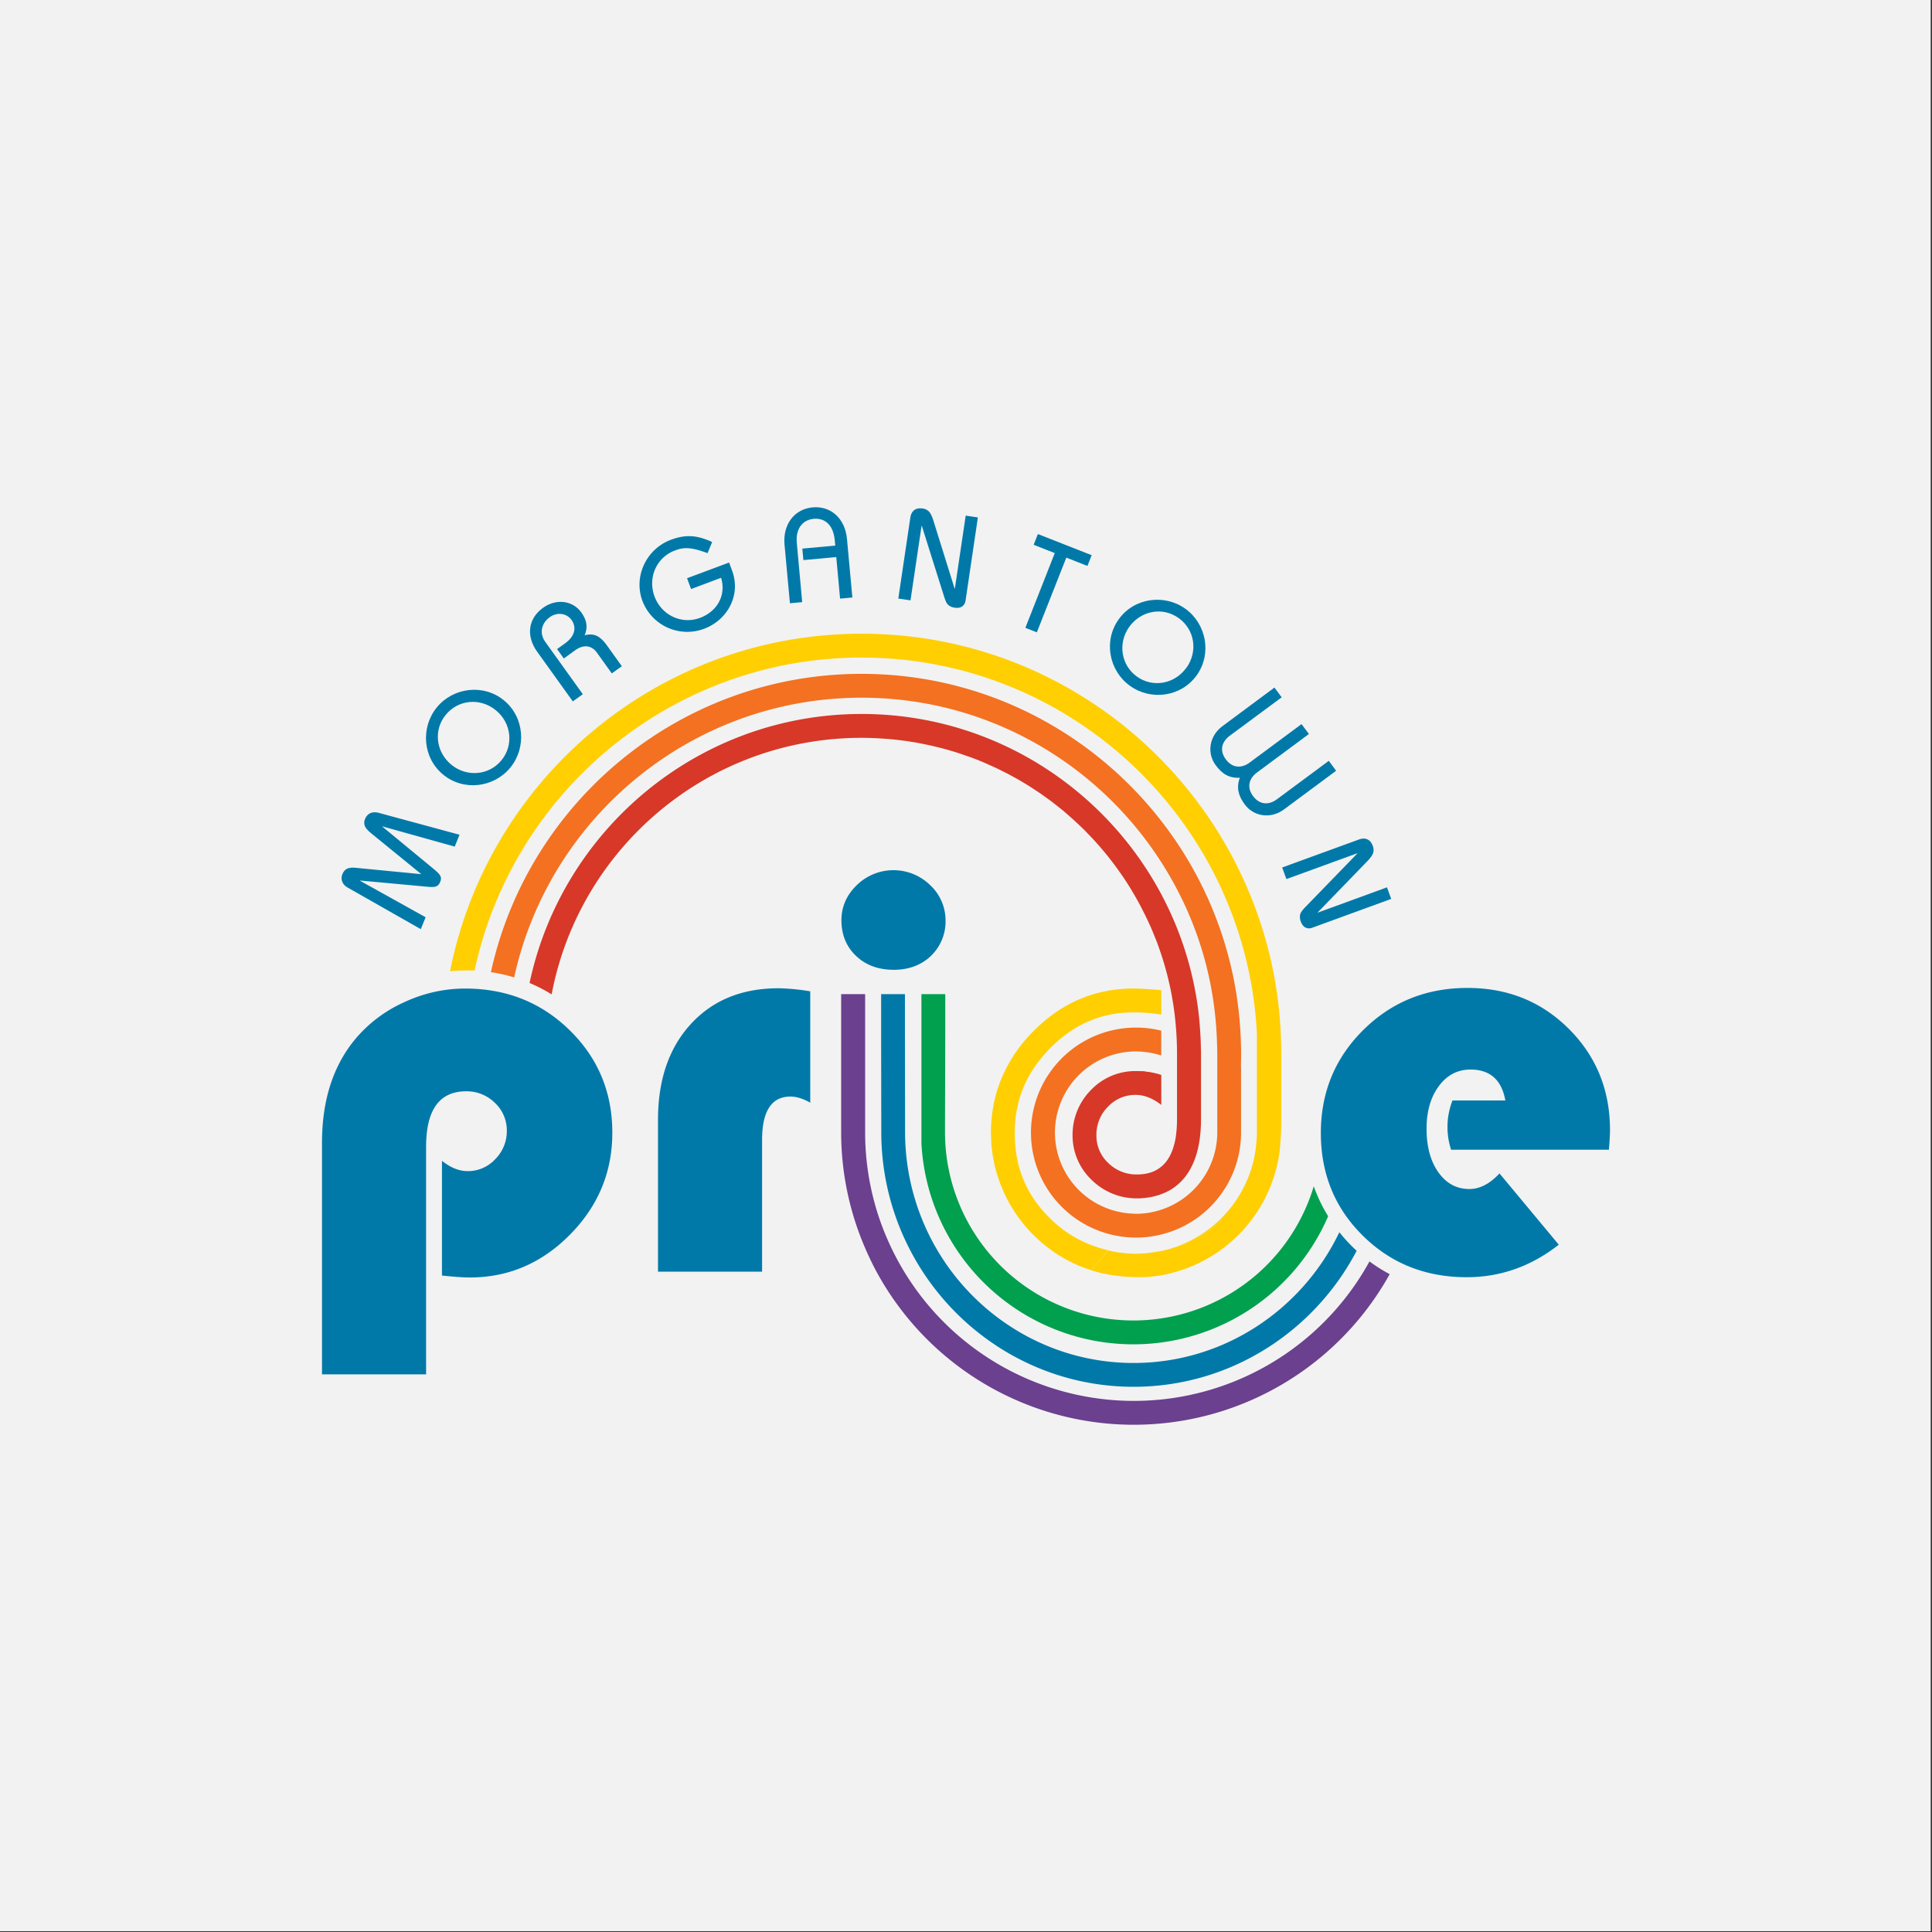 <svg id="Layer_1" data-name="Layer 1" xmlns="http://www.w3.org/2000/svg" viewBox="0 0 1200 1200"><rect x="0" y="0" width="1200" height="1200" fill="#333333" stroke="none"/><defs><style>.cls-1{fill:#f2f2f2;}.cls-2{fill:#0079a9;}.cls-3{fill:none;}.cls-4{fill:#c0272d;}.cls-5{fill:#f37121;}.cls-6{fill:#ffcf01;}.cls-7{fill:#d73828;}.cls-8{fill:#6b408e;}.cls-9{fill:#00a04f;}</style></defs><title>pride-logo</title><rect class="cls-1" x="-0.8" y="-0.5" width="1200" height="1200"/><path class="cls-2" d="M264.66,853.64H200V709.79q0-39.59,20.75-64.49a84.89,84.89,0,0,1,30.34-22.82A89.47,89.47,0,0,1,288.87,614q38.55,0,65,25.93t26.45,63.63q0,36.66-26.28,63.28t-62.24,26.63q-5.88,0-17.29-1.21V721q8,6.4,15.91,6.4a23.05,23.05,0,0,0,17.2-7.44,24.52,24.52,0,0,0,7.17-17.63A23.26,23.26,0,0,0,307.37,685a24.75,24.75,0,0,0-17.81-7.17q-24.9,0-24.9,34.4Z"/><path class="cls-2" d="M503.26,615.74V684.9q-6.74-3.81-12.27-3.81-17.64,0-17.64,27v81.78H408.69V695.62q0-37.35,20.4-59.57t54.46-22.22A132.43,132.43,0,0,1,503.26,615.74Z"/><path class="cls-2" d="M999.31,714.12h-98a45.31,45.31,0,0,1,.86-30.61H935q-3.47-19.18-21.61-19.19-12.11,0-19.71,10.29T886.06,701q0,16.78,7.35,27.15t19.28,10.37q9.67,0,18.67-9.68l36.83,44.26Q942.42,793.3,911,793.3q-38.38,0-64.49-25.76t-26.11-63.8q0-37.86,26.37-64t64.75-26.11q37.51,0,63,25.5T1000,702Q1000,705.82,999.31,714.12Z"/><path class="cls-3" d="M616.4,716.34c2.51,19.68,10.94,36.72,25.53,51a83.49,83.49,0,0,0,6.31,5.53A89.84,89.84,0,0,1,616.4,716.34Z"/><path class="cls-3" d="M727.41,616.16a1.55,1.55,0,0,0,0,.21,1.55,1.55,0,0,1,0-.21Z"/><path class="cls-3" d="M728.67,737.77h0a33.46,33.46,0,0,0,6.61-6A33.46,33.46,0,0,1,728.67,737.77Z"/><path class="cls-3" d="M677.49,788.89c-1.63-.51-3.26-1-4.84-1.65,1.56.62,3.12,1.24,4.73,1.77h0Z"/><path class="cls-3" d="M615.47,703.48s0,.09,0,.14c0-2.82.14-5.58.38-8.31C615.62,698,615.47,700.72,615.47,703.48Z"/><path class="cls-3" d="M665.11,766.83c-1.51-1-3-2-4.41-3.08l-1-.77c-1.3-1-2.56-2.05-3.8-3.14l-1.28-1.16c-1.15-1.06-2.27-2.14-3.36-3.27-.44-.47-.87-1-1.3-1.44-1-1.13-2-2.26-3-3.45-.37-.45-.7-.94-1.06-1.41a74.41,74.41,0,0,1-4.41-6.42c-.57-.93-1.17-1.84-1.7-2.79s-1-1.89-1.44-2.85-1.11-2.19-1.61-3.32c-.41-.93-.78-1.89-1.16-2.84-.47-1.21-.93-2.43-1.34-3.66-.31-.94-.6-1.88-.88-2.83-.39-1.33-.73-2.68-1-4-.21-.9-.42-1.8-.6-2.72-.29-1.53-.51-3.08-.71-4.64-.1-.78-.23-1.55-.31-2.34-.22-2.33-.35-4.67-.36-7.06v.14c0,21.18,7.2,38.53,22,53a73.44,73.44,0,0,0,28.49,17.61A75.2,75.2,0,0,1,665.33,767Z"/><path class="cls-4" d="M704,628.82h0Z"/><path class="cls-4" d="M706.47,665.26h-.39a54.35,54.35,0,0,1,15.21,2.45"/><path class="cls-4" d="M717,727.41a22.38,22.38,0,0,1-5,1.57,22.38,22.38,0,0,0,5-1.57Z"/><path class="cls-4" d="M725.8,719.52a29.59,29.59,0,0,0,3.2-7.3A30,30,0,0,1,725.8,719.52Z"/><path class="cls-4" d="M720,725.66a19.57,19.57,0,0,1-3.06,1.75h0A19.57,19.57,0,0,0,720,725.66Z"/><path class="cls-4" d="M768.63,686.46h0a.85.85,0,0,0,0,.17A.85.85,0,0,1,768.63,686.46Z"/><path class="cls-4" d="M766.63,680.4c.75,2,1.44,4,2,6.06h0C768.07,684.39,767.38,682.38,766.63,680.4Z"/><polygon class="cls-4" points="688.19 776.61 688.2 776.61 688.2 776.61 688.19 776.61"/><path class="cls-3" d="M727.41,616.14v0h0Z"/><path class="cls-4" d="M668.11,785.3a90.05,90.05,0,0,1-9.34-4.9A84.78,84.78,0,0,0,668.11,785.3Z"/><path class="cls-4" d="M615.47,703.74c0,.86.1,1.68.12,2.53,0-.88-.11-1.76-.11-2.65C615.48,703.66,615.47,703.7,615.47,703.74Z"/><polygon class="cls-4" points="688.2 776.61 688.2 776.61 688.2 776.61 688.2 776.61"/><path class="cls-4" d="M726.2,739.32c.83-.47,1.66-1,2.47-1.55h0C727.86,738.34,727,738.85,726.2,739.32Z"/><path class="cls-4" d="M704,753.63l-.12.19h0Z"/><path class="cls-4" d="M703.91,753.82c-1.42,2.4-2.86,4.78-4.38,7.11,1.51-2.33,3-4.71,4.39-7.11Z"/><path class="cls-4" d="M694.85,767.75h0c1.59-2.23,3.14-4.49,4.63-6.79C698,763.27,696.44,765.52,694.85,767.75Z"/><path class="cls-4" d="M708.33,562.6c-2.62-4.94-5.42-9.77-8.44-14.45C702.91,552.83,705.71,557.66,708.33,562.6Z"/><path class="cls-4" d="M714,574.22c-1.77-4-3.69-7.82-5.71-11.62C710.35,566.4,712.27,570.27,714,574.22Z"/><path class="cls-4" d="M770.55,665.9c.11.19.23.36.33.55V654.27C770.88,658.17,770.75,662,770.55,665.9Z"/><path class="cls-5" d="M770.88,654.27c0-4.37-.17-8.71-.41-13a238.53,238.53,0,0,0-2.77-25.4,233.56,233.56,0,0,0-13-47.2q-2.94-7.53-6.38-14.81C710.53,474,629.22,418.54,535.15,418.54c-112.67,0-207.07,79.47-230.24,185.29a98.68,98.68,0,0,1,14.45,3.26C341,507.87,429.53,433.35,535.15,433.35c85.66,0,160,49,196.67,120.49a216,216,0,0,1,22.63,74.09q1.17,9.83,1.46,19.9c.06,2.14.16,4.28.16,6.44v49.21a50.63,50.63,0,0,1-50.43,50.43c-.58,0-1.14-.07-1.72-.09-1.42,2.4-2.88,4.78-4.39,7.11,1.52-2.33,3-4.71,4.38-7.11a50.4,50.4,0,0,1,1.73-100.77c.28,0,.55,0,.83.05h0a51,51,0,0,1,6.47.55c.52.08,1,.15,1.56.24.88.15,1.75.34,2.61.54.54.12,1.08.27,1.62.42.85.22,1.7.45,2.53.72V640.16a65.24,65.24,0,0,0-14.82-1.9l-.83,0a65.2,65.2,0,0,0-10.79,129.51c1.59-2.23,3.16-4.48,4.65-6.78-1.49,2.3-3,4.56-4.63,6.79a65.22,65.22,0,0,0,76-64.28v-37c-.1-.19-.22-.36-.33-.55C770.75,662,770.88,658.17,770.88,654.27Z"/><path class="cls-6" d="M758.51,756.77a75.42,75.42,0,0,1-18.22,13.33l-.29.5a72.9,72.9,0,0,0,17.48-11.68C757.82,758.2,758.18,757.49,758.51,756.77Z"/><path class="cls-4" d="M715,778c1.14-.13,2.27-.3,3.41-.48l0,0C717.27,777.71,716.13,777.89,715,778Z"/><path class="cls-4" d="M718.38,777.56c.55-.09,1.1-.2,1.65-.3-.53.11-1.08.16-1.62.25Z"/><path class="cls-6" d="M721,777.07a78.43,78.43,0,0,0,17.52-5.7c.51-.24,1-.53,1.47-.77l.29-.5A74.36,74.36,0,0,1,721,777.07Z"/><path class="cls-4" d="M683,775.13h0c.68.21,1.37.38,2.06.58h0C684.36,775.52,683.65,775.35,683,775.13Z"/><path class="cls-4" d="M685,775.72c1.05.3,2.08.63,3.15.89-1.06-.25-2.09-.59-3.13-.89Z"/><path class="cls-4" d="M680.85,774.42l-.06,0c.72.25,1.45.51,2.19.74h0C682.24,774.91,681.55,774.66,680.85,774.42Z"/><path class="cls-4" d="M677.49,788.89h0q5.6-5.91,10.71-12.28Q683.1,783,677.49,788.89Z"/><path class="cls-6" d="M778.77,686.77a1.05,1.05,0,0,1,.05.19l-.05-.21Z"/><path class="cls-6" d="M685,775.72c-.69-.2-1.38-.37-2.06-.58s-1.47-.49-2.19-.74a73.44,73.44,0,0,1-28.49-17.61c-14.81-14.52-22-31.87-22-53v-.14c0-20.39,7.23-37.59,22-52.56S684,628.82,704,628.82h1.19a103.27,103.27,0,0,1,16.1,1.38V615q-11.58-1-17.29-1-36,0-62.24,26.62a90.29,90.29,0,0,0-20.43,31c-.68,1.79-1.34,3.59-1.91,5.43-.21.68-.39,1.36-.58,2-.59,2.07-1.12,4.17-1.55,6.3-.14.66-.24,1.33-.36,2-.41,2.34-.78,4.7-1,7.11,0,.26,0,.52-.06.78-.24,2.73-.38,5.49-.38,8.31,0,.89.08,1.77.11,2.65,0,1.64.1,3.26.22,4.86.12,1.77.37,3.48.59,5.21a89.84,89.84,0,0,0,31.84,56.56c1.27,1,2.54,2,3.84,3,.29.22.58.44.88.65,1.7,1.22,3.44,2.4,5.22,3.5l.59.35a90.05,90.05,0,0,0,9.34,4.9c.95.43,1.87.92,2.84,1.31.55.23,1.13.41,1.7.63,1.58.61,3.21,1.14,4.84,1.65q5.6-5.91,10.71-12.28h0C687.12,776.35,686.09,776,685,775.72Z"/><path class="cls-6" d="M795.5,642.18A262,262,0,0,0,793,615.85a259,259,0,0,0-17.31-62C736.33,459.76,643.5,393.61,535.15,393.61c-126.51,0-231.94,90.15-255.64,209.7a101.42,101.42,0,0,1,10.66-.57c1.54,0,3.07,0,4.59.12,23.71-111,122.47-194.43,240.39-194.43,99.79,0,185.83,59.79,224.31,145.41q3.27,7.29,6.08,14.81a244.24,244.24,0,0,1,15.15,73.57v61.94c0,1.76-.18,3.49-.31,5.22-.13,1.35-.23,2.73-.41,4-.09.65-.21,1.29-.31,1.94-.24,1.55-.51,3.08-.82,4.57a75.19,75.19,0,0,1-20.33,36.84c-.33.72-.69,1.43-1,2.15A72.9,72.9,0,0,1,740,770.6c-.5.24-1,.53-1.47.77a78.43,78.43,0,0,1-17.52,5.7l-1,.19c-.55.1-1.1.21-1.65.3-1.14.18-2.27.35-3.41.48a75.77,75.77,0,0,1-9.46.66l-.34,0c-2,0-3.92-.14-5.85-.29-.89-.08-1.77-.15-2.65-.26-1.49-.18-3-.41-4.45-.68s-2.69-.53-4-.84h0q-5.1,6.36-10.71,12.28a92,92,0,0,0,16.65,3.56,106.57,106.57,0,0,0,12.53.84h.27a86.92,86.92,0,0,0,13.88-1.12c2.12-.37,4.2-.83,6.26-1.34A90.15,90.15,0,0,0,792.93,725c.62-2.55,1.17-5.12,1.57-7.74s.66-5.6.82-8.45c.29-3.65.49-7.38.49-11.24V654.27C795.81,650.21,795.68,646.19,795.5,642.18Z"/><path class="cls-4" d="M706.08,665.25h0Z"/><path class="cls-7" d="M745.91,652.2q-.07-6.23-.5-12.36h0c-.41-6.07-1-12.08-1.95-18a209.07,209.07,0,0,0-12.32-45.18c-31-77.95-107.14-133.2-196-133.2-101.24,0-186,71.76-206.21,167.08a99.09,99.09,0,0,1,13.7,7.08c17.17-90.72,96.8-159.34,192.51-159.34,3.2,0,6.37.09,9.53.24,1,.05,2.07.14,3.11.21,2.11.13,4.22.28,6.3.48,1.22.11,2.43.26,3.64.4,1.9.22,3.8.45,5.68.72l3.76.59c1.83.3,3.64.63,5.44,1,1.26.25,2.51.5,3.76.77,1.79.38,3.58.8,5.35,1.23,1.22.3,2.43.59,3.64.9,1.84.49,3.66,1,5.48,1.56,1.1.33,2.21.63,3.31,1,2.15.68,4.28,1.42,6.4,2.17.73.26,1.48.49,2.2.75,2.79,1,5.54,2.11,8.26,3.26,1,.42,2,.89,3,1.34,1.73.76,3.45,1.52,5.15,2.33,1.2.56,2.37,1.16,3.55,1.75,1.48.75,3,1.49,4.43,2.27,1.23.66,2.45,1.34,3.67,2s2.73,1.55,4.08,2.35,2.47,1.48,3.69,2.24,2.56,1.63,3.83,2.46,2.45,1.61,3.66,2.44,2.42,1.71,3.63,2.58,2.42,1.73,3.61,2.63,2.25,1.76,3.37,2.65,2.42,1.89,3.61,2.87c.65.55,1.27,1.12,1.92,1.67,2.78,2.37,5.49,4.83,8.14,7.35.84.8,1.7,1.59,2.53,2.41,1.23,1.22,2.43,2.48,3.63,3.73.82.85,1.65,1.7,2.45,2.57,1.19,1.29,2.35,2.6,3.5,3.91.77.87,1.54,1.75,2.29,2.64q1.71,2,3.38,4.11c.7.87,1.39,1.76,2.08,2.64,1.11,1.44,2.22,2.9,3.29,4.37.61.83,1.2,1.68,1.8,2.53,1.11,1.56,2.21,3.13,3.27,4.73.45.68.87,1.37,1.31,2,3,4.68,5.82,9.51,8.44,14.45,2,3.8,3.94,7.67,5.71,11.62.3.66.61,1.32.9,2,.83,1.9,1.61,3.82,2.37,5.75.33.82.65,1.63,1,2.45q1.08,2.85,2.08,5.74c.3.87.59,1.74.88,2.62.64,1.93,1.26,3.88,1.84,5.84.25.85.49,1.71.73,2.57.56,2,1.12,4.05,1.62,6.1.18.73.34,1.46.51,2.19.52,2.21,1,4.43,1.47,6.67v0a1.55,1.55,0,0,0,0,.21q1.53,7.85,2.43,15.9a.68.68,0,0,1,0,.14h0a206.63,206.63,0,0,1,1.22,21.09V655c0,1.66,0,5,0,5V695.1c0,1.92-.08,3.74-.19,5.5,0,.43-.06.85-.1,1.27-.14,1.73-.33,3.4-.59,5,0,0,0,0,0,0a44.81,44.81,0,0,1-1,4.41l-.27.93a29.59,29.59,0,0,1-3.2,7.3c-.13.21-.26.42-.4.63a20.37,20.37,0,0,1-4.85,5.14c-.16.12-.33.25-.51.37a19.57,19.57,0,0,1-3.06,1.75,22.38,22.38,0,0,1-5,1.57h-.11a24.68,24.68,0,0,1-2.66.38c-1,.09-2,.13-3,.13a24.74,24.74,0,0,1-17.81-7.17A23.06,23.06,0,0,1,681,705.12a24.43,24.43,0,0,1,7.18-17.72,23.19,23.19,0,0,1,17.2-7.35q7.95,0,15.91,6.23V667.7a54.35,54.35,0,0,0-15.21-2.45h-.7a38.08,38.08,0,0,0-27.8,11.81,39.46,39.46,0,0,0-11.39,28.07,38,38,0,0,0,12,27.87,39.74,39.74,0,0,0,28.1,11.33c.91,0,1.93,0,3-.11,1.34-.09,2.79-.25,4.31-.5l.14,0a40.49,40.49,0,0,0,4.7-1.09l.15,0a37.53,37.53,0,0,0,5-1.87l.07,0c.84-.38,1.67-.81,2.5-1.28l.08,0c.83-.47,1.66-1,2.47-1.55a33.46,33.46,0,0,0,6.61-6l0,0c.48-.58,1-1.18,1.42-1.8.09-.13.18-.27.28-.4.37-.52.74-1.06,1.09-1.61l.39-.63c.31-.51.61-1,.91-1.56l.42-.8c.27-.51.53-1,.78-1.57.15-.31.29-.62.43-.94.23-.53.46-1.07.68-1.62.14-.35.27-.71.41-1.07.2-.55.4-1.11.59-1.69.13-.39.26-.79.38-1.19.18-.58.34-1.18.5-1.78.12-.43.23-.85.34-1.29.15-.62.29-1.26.42-1.91.1-.46.2-.91.28-1.38.13-.67.24-1.36.35-2.06.07-.48.15-.95.22-1.44.1-.74.18-1.5.26-2.27,0-.49.11-1,.15-1.46.08-.86.13-1.75.18-2.63,0-.45.06-.88.08-1.33q.09-2,.09-4.2V652.23Z"/><polygon class="cls-3" points="562.11 617.47 562.11 632.28 562.24 632.28 562.24 617.47 561.01 617.47 561.01 617.47 562.11 617.47"/><path class="cls-3" d="M567.42,560.44a17.76,17.76,0,0,0-24.91,0c-3.51,3.38-5.07,6.83-5.07,11.21,0,4.93,1.39,8.45,4.48,11.4,2.06,2,5.64,4.56,13,4.56,6.66,0,10.21-2.1,12.36-4,.94-1.08,1.87-2.17,2.84-3.23a15.46,15.46,0,0,0,2.32-8.78C572.48,567.27,570.92,563.82,567.42,560.44Z"/><path class="cls-3" d="M562.11,636.3l.13-.27v-3.75h-.13Z"/><path class="cls-3" d="M562.24,615.52c-.41.65-.84,1.29-1.23,1.94h1.23Z"/><path class="cls-3" d="M562.11,770v5h2.44C563.71,773.38,562.89,771.72,562.11,770Z"/><path class="cls-2" d="M586.94,703.17c0,2.14.07,4.28.18,6.4"/><path class="cls-4" d="M568,583.05a15.11,15.11,0,0,0,2.16-2.62c-1,1.06-1.9,2.15-2.84,3.23C567.55,583.46,567.79,583.25,568,583.05Z"/><polygon class="cls-4" points="561.01 617.47 547.29 617.47 547.29 617.47 561.01 617.47 561.01 617.47"/><path class="cls-8" d="M850.61,783.49a166.91,166.91,0,0,1-289,6.36h0a165,165,0,0,1-8-14.81c-2.31-4.84-4.41-9.8-6.26-14.87a166.26,166.26,0,0,1-10-57V617.46H522.46v85.71A180.94,180.94,0,0,0,537.27,775V775h0c2.18,5.05,4.5,10,7.11,14.81a181.83,181.83,0,0,0,318.78,1.6A99.18,99.18,0,0,1,850.61,783.49Z"/><path class="cls-2" d="M586.48,564.73a30,30,0,0,0-8.78-15,32.58,32.58,0,0,0-45.48,0q-9.59,9.24-9.59,21.87,0,13.49,9.08,22.13c5.61,5.35,12.72,8.18,21.26,8.57.66,0,1.31.07,2,.07q14.17,0,23.26-8.64c.13-.13.24-.27.37-.39a33.43,33.43,0,0,0,2.64-3,29.68,29.68,0,0,0,6.06-18.75A30.21,30.21,0,0,0,586.48,564.73Z"/><polygon class="cls-4" points="562.11 789.85 561.58 789.85 561.58 789.85 562.11 789.85 562.11 789.85"/><path class="cls-2" d="M831.9,765.36c-23,48-71.62,81.21-127.82,81.21-48.49,0-91.36-24.72-117-62.34a144.3,144.3,0,0,1-24.92-81.06l-.09-66.87V617.47H547.29v28.71l.09,57A158.43,158.43,0,0,0,562.11,770c.78,1.69,1.6,3.35,2.44,5a159.3,159.3,0,0,0,8.53,14.81c28,43,76.27,71.55,131,71.55,60,0,112.27-34.29,138.57-84.48A100.44,100.44,0,0,1,831.9,765.36Z"/><path class="cls-9" d="M816,736.83a117,117,0,0,1-228.88-27.26c-.11-2.12-.18-4.26-.18-6.4s.18-61,.18-61V617.46H572.31v92.6a131.8,131.8,0,0,0,252.62,45.38A99,99,0,0,1,816,736.83Z"/><path class="cls-2" d="M261.42,542.94l.06-.15L231.06,518c-2.45-2-3.8-3.42-4.37-4.8a5.6,5.6,0,0,1,0-4.39c1.64-4,4.94-4.92,8.74-3.89l50,13.55-3,7.38L237.58,513.3l-.06.15,32,26.41c3.93,3.29,5.17,4.78,3.87,7.94s-3.26,3.42-8.26,2.94l-41.43-3.83-.06.15,40.72,22.67-3,7.38-45.48-25.86c-3.51-2-4.38-5.42-3.23-8.21,1.27-3.09,3.28-4.55,8.62-4Z"/><path class="cls-2" d="M317,476.74c-10.11,12.37-28.85,14.94-41.71,4.42s-14.07-29.39-4-41.76S300.22,424.52,313,435,327.09,464.38,317,476.74Zm-9-35.57c-9.71-7.95-23.37-6.69-31.15,2.83s-6.08,23.14,3.51,31,23.42,6.62,31.11-2.78S317.69,449.11,308,441.17Z"/><path class="cls-2" d="M363.13,394.58c6.05-1.63,9.91.81,13.71,6.11l9.4,13.11L380,418.26l-9.26-12.91c-3.14-4.37-8.06-5.35-13.42-1.51L350.19,409,346,403.15l5.1-3.66c5.56-4,7.4-9.52,3.89-14.42-3.09-4.31-9-5-13.49-1.76-5.5,3.95-6.48,10.27-2.87,15.3L362,431.18l-6.22,4.47L333.6,404.73c-6.88-9.6-5.74-20.45,3.73-27.24,8.21-5.89,18.43-4.5,23.75,2.91C364.31,384.9,365.37,389.46,363.13,394.58Z"/><path class="cls-2" d="M439.47,343.57c-10.51-3.9-14.78-3.7-20.28-1.65-11.37,4.25-17,16.8-12.65,28.56,4.31,11.53,16.67,17.61,28.27,13.28,10.23-3.82,16.43-13.53,13.07-24.89l-18.63,7-2.51-6.72,26.11-9.75,1.85,5c5.73,15.34-2.95,30.76-17.38,36.15a29.78,29.78,0,0,1-38.26-17.21c-5.81-15.57,2.66-32.48,17.62-38.06,9.62-3.6,16.64-2.74,25.66,1.38Z"/><path class="cls-2" d="M529.42,371.11l-7.63.71L519.42,346,499,347.89l-.66-7.14,20.45-1.88-.29-3.16c-1-10.8-7.1-14-13.1-13.45-7.22.67-11.27,6.52-10.5,14.88L498.26,374l-7.63.7-3.35-36.43c-1.14-12.42,6-22.08,17.43-23.13s20.2,7,21.36,19.56Z"/><path class="cls-2" d="M592.92,365.56l.17,0,6.72-45.29,7.57,1.12L599.73,373c-.42,2.82-2.48,5.07-6.59,4.46a7.52,7.52,0,0,1-4-1.59c-1-.8-1.74-2.15-2.69-5.17l-13.89-44.08-.16,0-6.87,46.26-7.57-1.12,7.45-50.21c.67-4.52,3.57-6.31,7.6-5.71a6.6,6.6,0,0,1,4,1.91c1,1,2.08,3.19,3.22,7.15Z"/><path class="cls-2" d="M678.05,344.84l-2.63,6.67-13.11-5.16L644,392.75l-7.13-2.8,18.27-46.41-13.12-5.16,2.63-6.67Z"/><path class="cls-2" d="M701.86,426c-13-9.33-16.67-27.88-7-41.36s28.48-15.83,41.44-6.49,16.61,27.94,6.94,41.36S714.81,435.32,701.86,426Zm35-11.16c7.33-10.18,5.25-23.73-4.73-30.92s-23.46-4.66-30.7,5.39-5.19,23.78,4.66,30.88S729.48,425,736.82,414.82Z"/><path class="cls-2" d="M796.08,433.12,763.8,457c-4.77,3.54-6.63,9-2.41,14.67s10,5.5,14.74,2l32.27-23.92L813,455.9l-32.27,23.92c-4.78,3.54-6.64,9-2.41,14.67s10,5.5,14.73,2l32.28-23.92,4.56,6.15-32.34,24c-8,6-18.69,4.62-24.36-3-3.74-5-5.49-10.13-3.12-16.65-7.11.39-11.34-2.86-15-7.83-5.63-7.59-3.94-18.18,4.18-24.19l32.33-24Z"/><path class="cls-2" d="M818.48,566.69l0,.16,43-15.71,2.62,7.19-49,17.89c-2.68,1-5.64.24-7.07-3.66a7.66,7.66,0,0,1-.53-4.32c.25-1.22,1.06-2.56,3.26-4.84L843,530.17l-.06-.16-43.93,16-2.63-7.2L844,521.45c4.29-1.57,7.25.13,8.65,3.95a6.63,6.63,0,0,1,.23,4.43c-.45,1.38-1.82,3.35-4.75,6.25Z"/></svg>